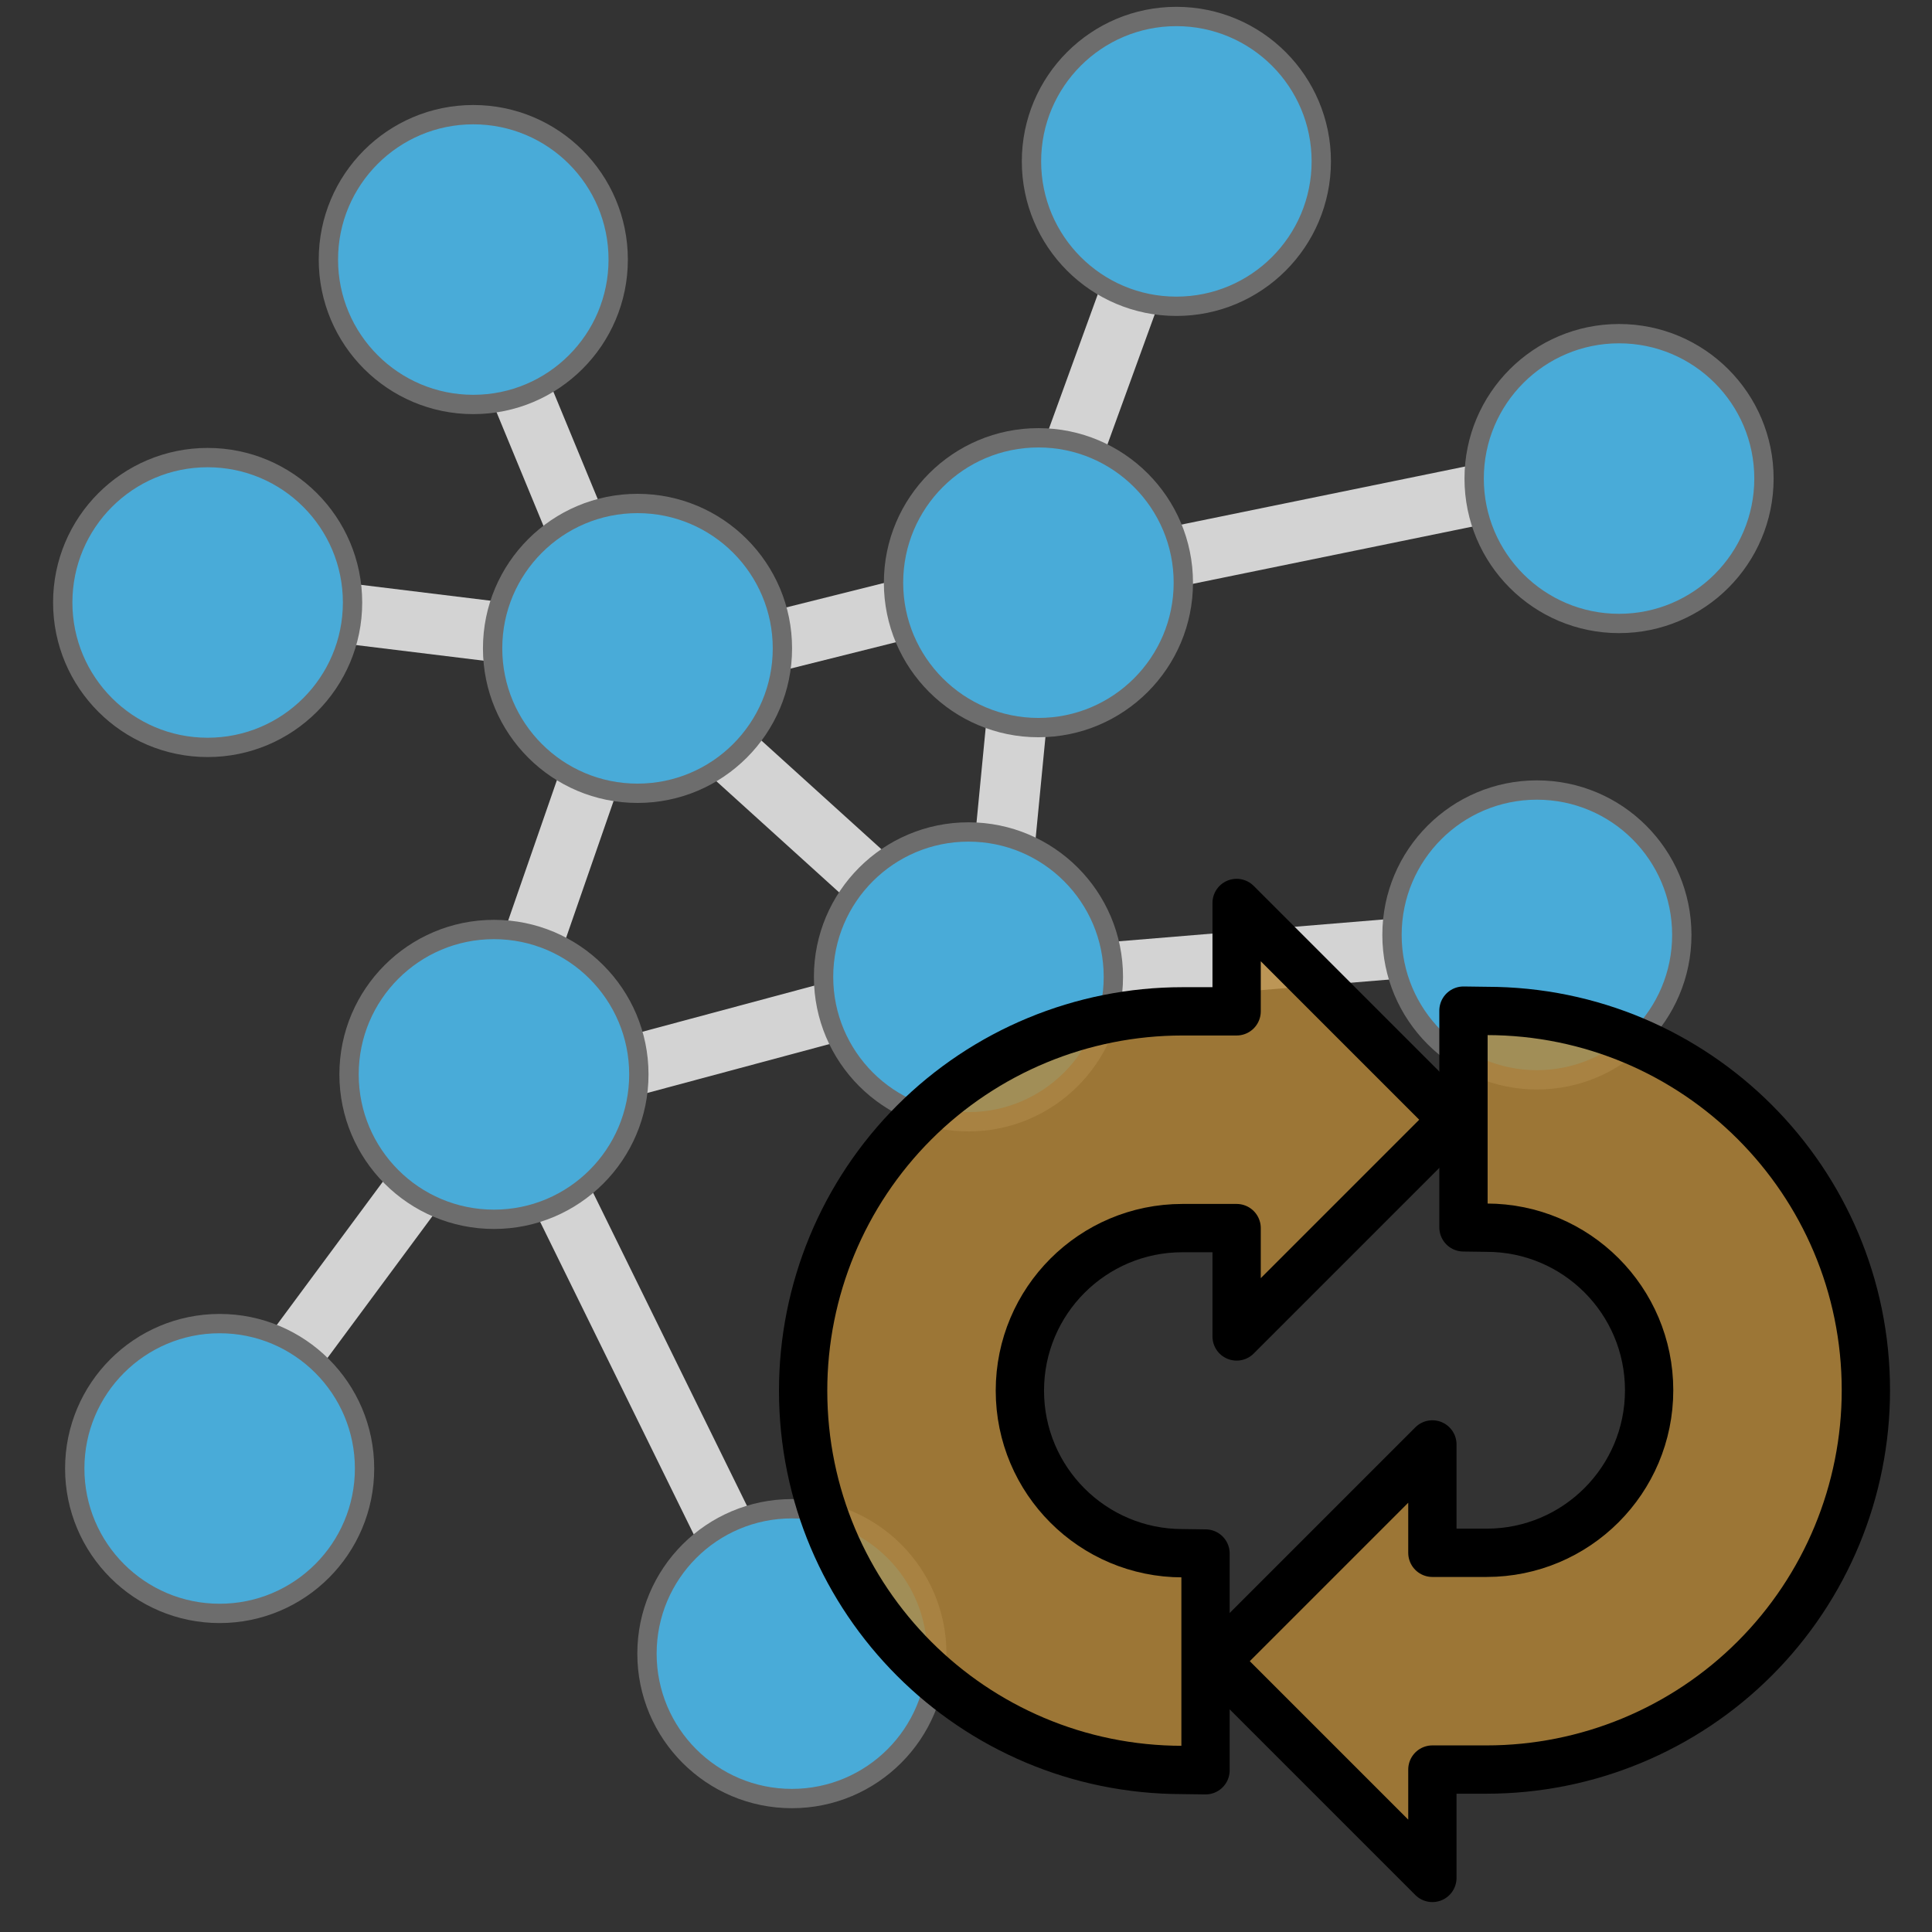<svg width="800" height="800" xmlns="http://www.w3.org/2000/svg" xmlns:svg="http://www.w3.org/2000/svg">
 <rect width="100%" height="100%" fill="#333333" stroke="none"/>
 <!-- Created with SVG-edit - https://github.com/SVG-Edit/svgedit-->
 <g class="layer">
  <title>Layer 1</title>
  <line fill="none" id="svg_40" stroke="#d3d3d3" stroke-width="25" transform="rotate(107.282 234.653 349.504)" x1="139.202" x2="330.104" y1="346.403" y2="352.606"/>
  <line fill="none" id="svg_39" points="null" stroke="#d3d3d3" stroke-width="25" transform="rotate(-21.038 345.545 259.406)" x1="412.545" x2="278.544" y1="267.616" y2="251.196"/>
  <line fill="none" id="svg_35" points="null" stroke="#d3d3d3" stroke-width="25" transform="matrix(1 0 0 1 0 0) matrix(1 0 0 1 0 0) matrix(1 0 0 1 0 0) matrix(1 0 0 1 0 0) matrix(1 0 0 1 0 0) matrix(1 0 0 1 0 0) matrix(1 0 0 1 0 0) matrix(1 0 0 1 0 0) matrix(1 0 0 1 0 0)" x1="200.347" x2="105.93" y1="453.82" y2="581.378"/>
  <line fill="none" id="svg_16" stroke="#d3d3d3" stroke-width="25" transform="matrix(1 0 0 1 0 0) matrix(1 0 0 1 0 0) matrix(1 0 0 1 0 0) matrix(1 0 0 1 0 0) matrix(0.411 0.911 -0.911 0.411 523.586 -376.263)" x1="574.498" x2="531.72" y1="122.445" y2="312.05"/>
  <line fill="none" id="svg_21" stroke="#d3d3d3" stroke-width="25" transform="matrix(1 0 0 1 0 0) matrix(1 0 0 1 0 0) rotate(55.329 518.081 397.788)" x1="560.65" x2="475.511" y1="323.908" y2="471.668"/>
  <line fill="none" id="svg_22" points="null" stroke="#d3d3d3" stroke-width="25" transform="matrix(1 0 0 1 0 0) matrix(0.97 0.244 -0.244 0.97 114.218 -59.009)" x1="370.774" x2="220.405" y1="390.177" y2="474.021"/>
  <line fill="none" id="svg_23" points="null" stroke="#d3d3d3" stroke-width="25" x1="484.979" x2="436.71" y1="74.768" y2="207.595"/>
  <line fill="none" id="svg_24" stroke="#d3d3d3" stroke-width="25" transform="rotate(93.668 417.99 329.451)" x1="322.539" x2="513.441" y1="326.349" y2="332.552"/>
  <line fill="none" id="svg_25" points="null" stroke="#d3d3d3" stroke-width="25" x1="424.594" x2="235.389" y1="422.513" y2="251.146"/>
  <line fill="none" id="svg_26" points="null" stroke="#d3d3d3" stroke-width="25" transform="rotate(90 226.874 189.443)" x1="283.919" x2="169.83" y1="165.887" y2="212.999"/>
  <line fill="none" id="svg_27" points="null" stroke="#d3d3d3" stroke-width="25" x1="238.981" x2="104.98" y1="265.73" y2="249.31"/>
  <line fill="none" id="svg_29" points="null" stroke="#d3d3d3" stroke-width="25" x1="325.26" x2="210.59" y1="684.344" y2="451.003"/>
  <g id="svg_41">
   <circle cx="670.416" cy="198.163" fill="#49abd8" id="svg_7" r="60" stroke="#6d6d6d" stroke-width="8" transform="matrix(6.12323e-17 1 -1 6.12323e-17 868.579 -472.253)"/>
   <circle cx="487.114" cy="66.827" fill="#49abd8" id="svg_1" r="60" stroke="#6d6d6d" stroke-width="8" transform="matrix(6.12323e-17 1 -1 6.12323e-17 553.941 -420.287)"/>
   <circle cx="420.089" cy="239.302" fill="#49abd8" id="svg_8" r="60" stroke="#6d6d6d" stroke-width="8" transform="matrix(6.12323e-17 1 -1 6.12323e-17 669.292 -178.807)"/>
   <circle cx="602.733" cy="363.371" fill="#49abd8" id="svg_11" r="60" stroke="#6d6d6d" stroke-width="8" transform="matrix(6.12323e-17 1 -1 6.12323e-17 999.768 -215.599)"/>
   <circle cx="195.98" cy="107.48" fill="#49abd8" id="svg_14" r="60" stroke="#6d6d6d" stroke-width="8" transform="rotate(90 195.98 107.48)"/>
   <circle cx="85.98" cy="249.48" fill="#49abd8" id="svg_2" r="60" stroke="#6d6d6d" stroke-width="8" transform="rotate(90 85.98 249.48)"/>
   <circle cx="263.98" cy="268.48" fill="#49abd8" id="svg_13" r="60" stroke="#6d6d6d" stroke-width="8" transform="rotate(90 263.98 268.48)"/>
   <circle cx="299.188" cy="667.906" fill="#49abd8" id="svg_3" r="60" stroke="#6d6d6d" stroke-width="8" transform="matrix(6.12323e-17 1 -1 6.12323e-17 995.807 385.549)"/>
   <circle cx="222.357" cy="458.748" fill="#49abd8" id="svg_12" r="60" stroke="#6d6d6d" stroke-width="8" transform="matrix(6.12323e-17 1 -1 6.12323e-17 663.282 222.529)"/>
   <circle cx="401.02" cy="404.5" fill="#49abd8" id="svg_15" r="60" stroke="#6d6d6d" stroke-width="8" transform="matrix(6.12323e-17 1 -1 6.12323e-17 805.52 3.48)"/>
   <circle cx="90.951" cy="608.074" fill="#49abd8" id="svg_34" r="60" stroke="#6d6d6d" stroke-width="8" transform="matrix(6.12323e-17 1 -1 6.12323e-17 699.025 517.124)"/>
  </g>
 </g>
 <g class="layer">
  <title>Change</title>
  <path d="m489.035,675.685l0,0l0,0c0,0 0,0 0,0l0,0l0,0c0,0 0,0 0,0c0,0 0,0 0,0l0,0l0,0l0,0l0,0l0,0l0,0c0,0 0,0 0,0l0,0l0,0c0,0 0,0 0,0l0,0z" fill="#000000" id="svg_31" stroke="#ffffff" stroke-width="7"/>
  <path d="m605.992,418.479l9.564,0.13l0,0c86.743,0 157.063,70.319 157.063,157.063l0,0l0,0c0,41.656 -16.548,81.605 -46.003,111.06c-29.455,29.455 -69.404,46.003 -111.06,46.003l-22.438,0l0,44.875l-89.75,-89.75l89.75,-89.75l0,44.875l22.438,0c37.176,0 67.312,-30.137 67.312,-67.312l0,0l0,0c0,-37.176 -30.137,-67.313 -67.312,-67.313l-9.564,-0.13l-0,-89.75z" fill="#b78738" fill-opacity="0.8" id="svg_33" stroke="#000000" stroke-linejoin="round" stroke-width="20"/>
  <path d="m435.182,373.9l9.564,0.13l0,0c86.743,0 157.063,70.319 157.063,157.063l0,0l0,0c0,41.656 -16.548,81.605 -46.003,111.06c-29.455,29.455 -69.404,46.003 -111.06,46.003l-22.438,0l0,44.875l-89.75,-89.75l89.75,-89.75l0,44.875l22.438,0c37.176,0 67.312,-30.137 67.312,-67.312l0,0l0,0c0,-37.176 -30.137,-67.313 -67.312,-67.313l-9.564,-0.13l-0,-89.75z" fill="#b78738" fill-opacity="0.8" id="svg_20" stroke="#000000" stroke-linejoin="round" stroke-width="20" transform="matrix(1 0 0 1 0 0) rotate(180 467.184 553.465)"/>
 </g>
</svg>
